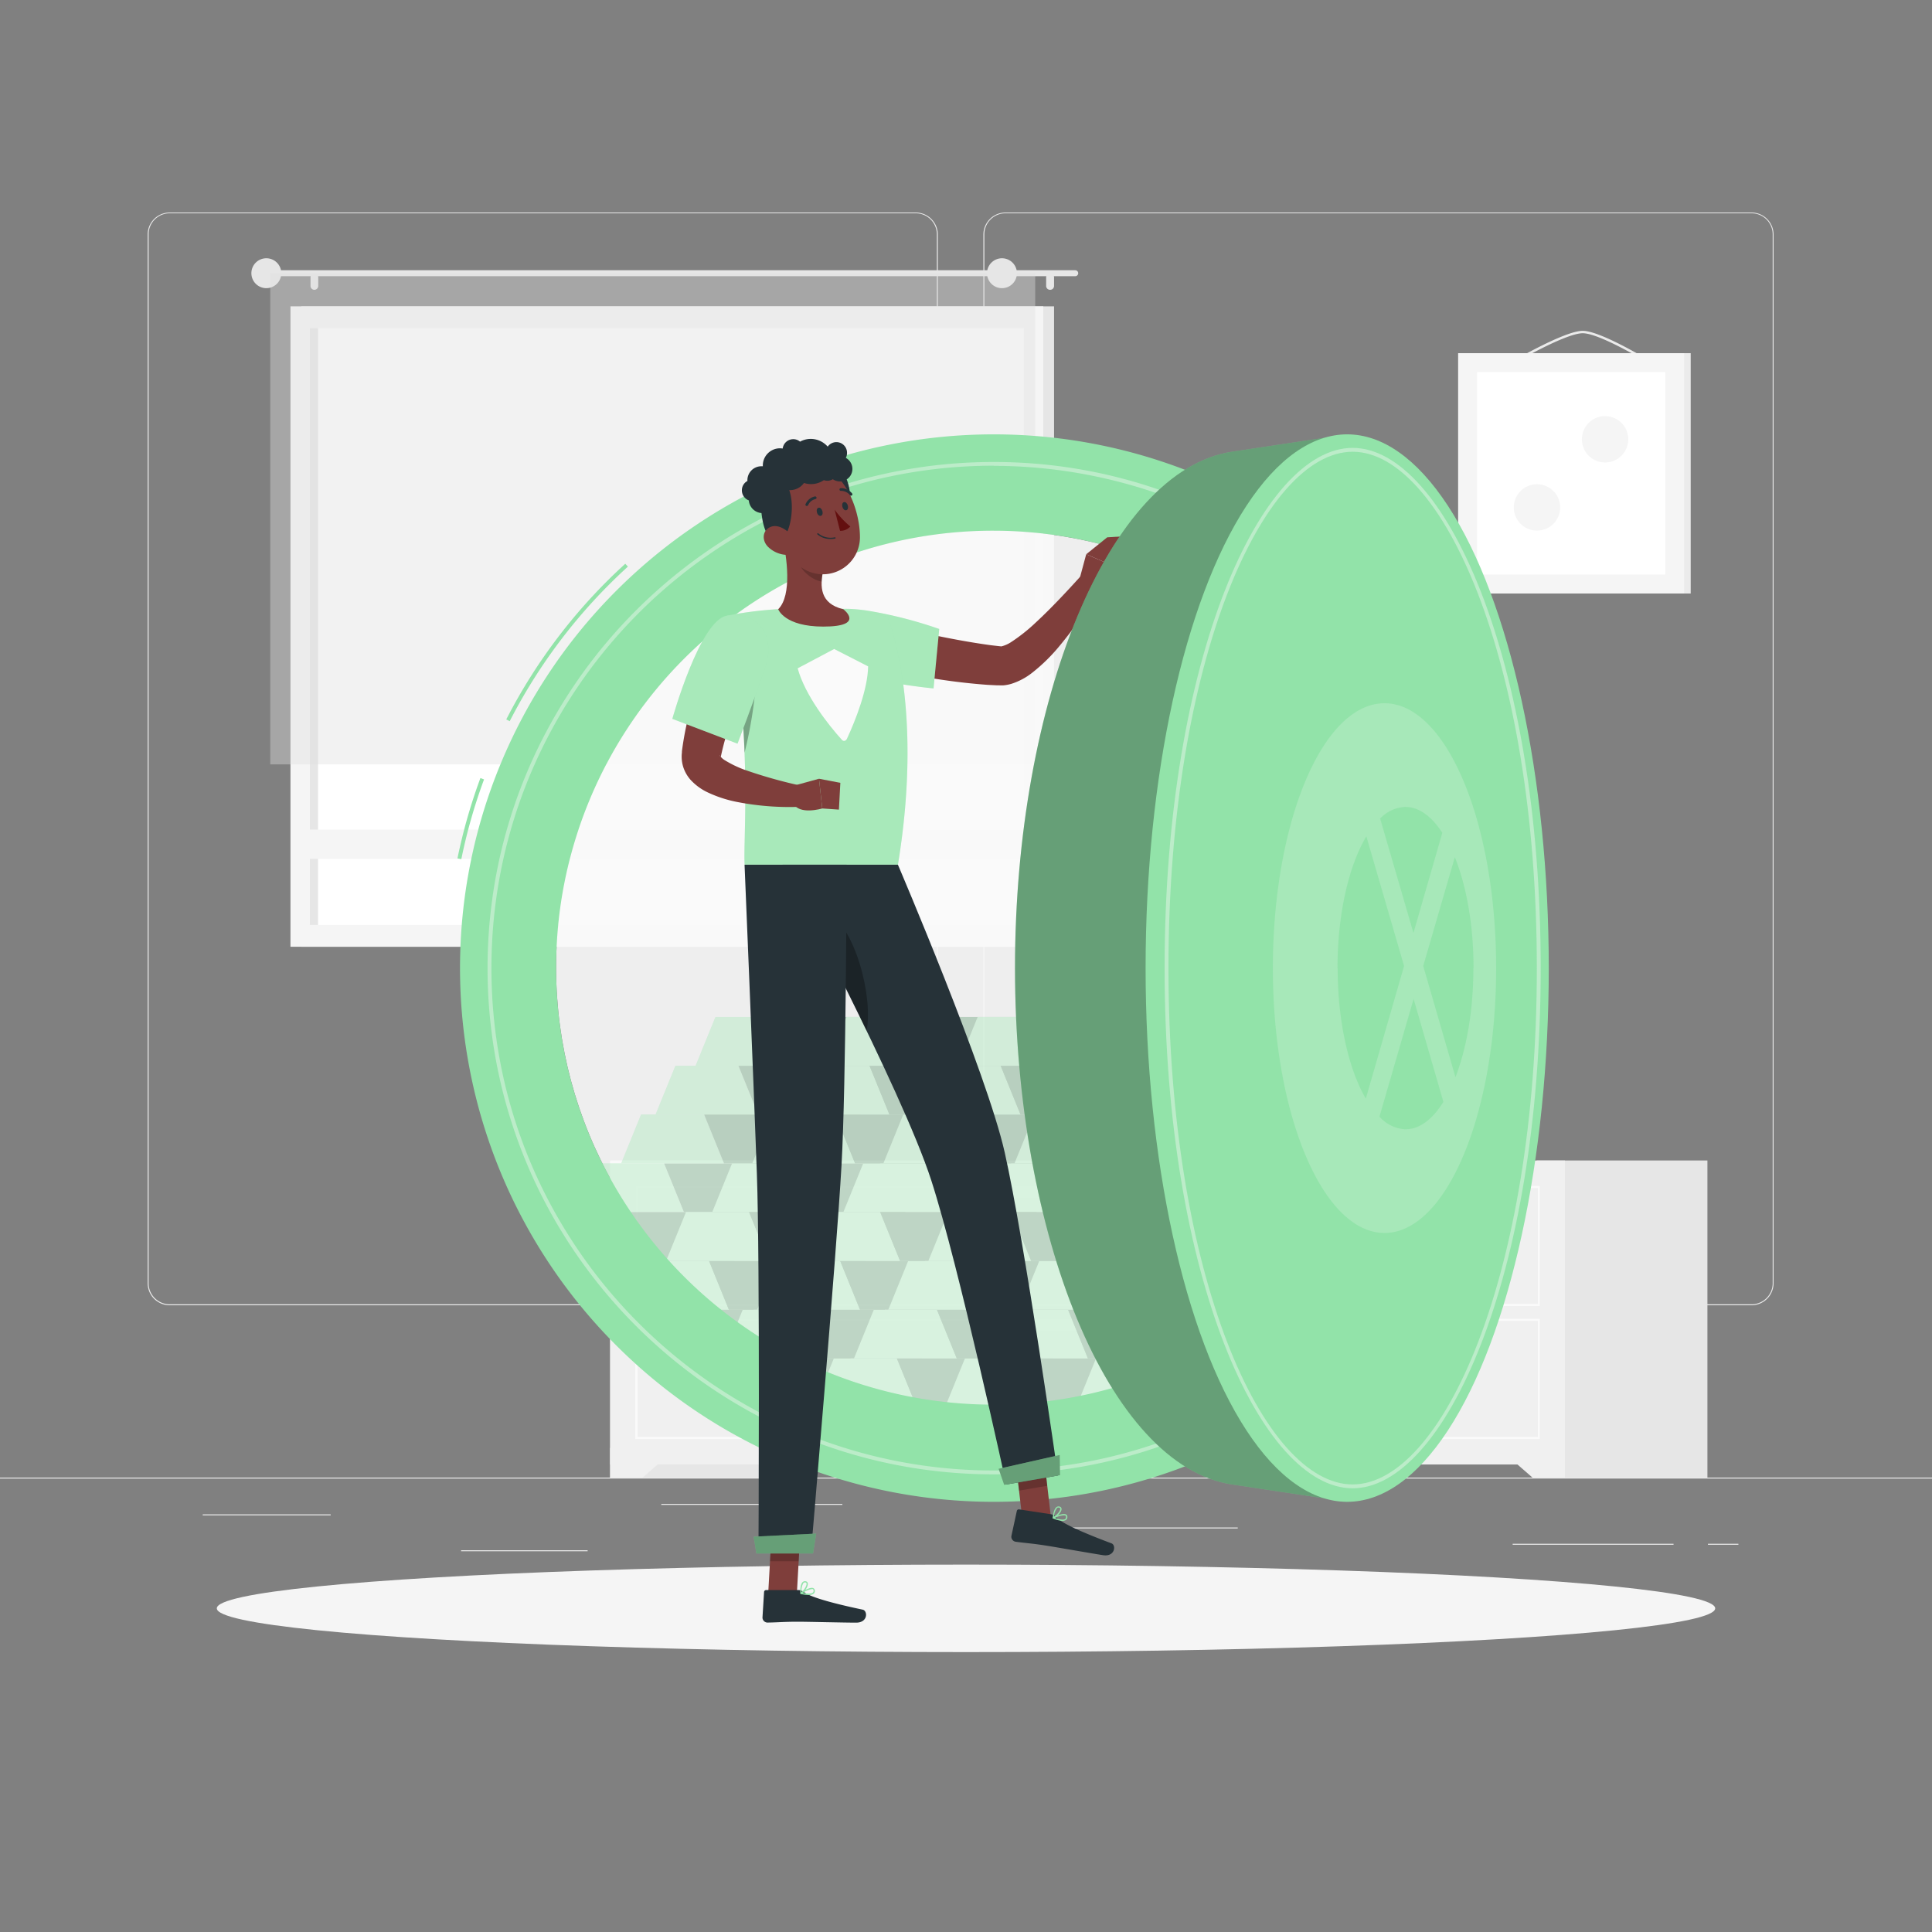 <svg xmlns="http://www.w3.org/2000/svg" viewBox="0 0 500 500"><rect x="0" y="0" width="500" height="500" fill="#808080" stroke="none"/><g id="freepik--background-complete--inject-2"><rect y="382.4" width="500" height="0.25" style="fill:#ebebeb"></rect><rect x="52.46" y="391.92" width="33.12" height="0.25" style="fill:#ebebeb"></rect><rect x="171.14" y="389.21" width="46.86" height="0.25" style="fill:#ebebeb"></rect><rect x="119.33" y="401.21" width="32.75" height="0.25" style="fill:#ebebeb"></rect><rect x="442.01" y="399.53" width="7.89" height="0.25" style="fill:#ebebeb"></rect><rect x="391.47" y="399.53" width="41.64" height="0.25" style="fill:#ebebeb"></rect><rect x="277.21" y="395.31" width="43.12" height="0.25" style="fill:#ebebeb"></rect><path d="M237,337.8H43.91a5.71,5.71,0,0,1-5.7-5.71V60.66A5.71,5.71,0,0,1,43.91,55H237a5.71,5.71,0,0,1,5.71,5.71V332.09A5.71,5.71,0,0,1,237,337.8ZM43.91,55.2a5.46,5.46,0,0,0-5.45,5.46V332.09a5.46,5.46,0,0,0,5.45,5.46H237a5.47,5.47,0,0,0,5.46-5.46V60.66A5.47,5.47,0,0,0,237,55.2Z" style="fill:#ebebeb"></path><path d="M453.31,337.8H260.21a5.72,5.72,0,0,1-5.71-5.71V60.66A5.72,5.72,0,0,1,260.21,55h193.1A5.71,5.71,0,0,1,459,60.66V332.09A5.71,5.71,0,0,1,453.31,337.8ZM260.21,55.2a5.47,5.47,0,0,0-5.46,5.46V332.09a5.47,5.47,0,0,0,5.46,5.46h193.1a5.47,5.47,0,0,0,5.46-5.46V60.66a5.47,5.47,0,0,0-5.46-5.46Z" style="fill:#ebebeb"></path><rect x="383.5" y="91.41" width="54.06" height="62.2" transform="translate(821.05 245.01) rotate(180)" style="fill:#ebebeb"></rect><path d="M389.38,95.37a.33.33,0,0,0,.16-.05c.15-.09,15.26-9.08,20.07-9.08s19.22,9,19.37,9.08a.31.31,0,0,0,.43-.1.32.32,0,0,0-.1-.43c-.6-.38-14.72-9.17-19.7-9.17s-19.77,8.79-20.39,9.17a.31.31,0,0,0-.11.43A.33.33,0,0,0,389.38,95.37Z" style="fill:#ebebeb"></path><rect x="377.36" y="91.41" width="58.51" height="62.2" transform="translate(813.23 245.01) rotate(180)" style="fill:#f5f5f5"></rect><rect x="380.42" y="98.15" width="52.39" height="48.7" transform="translate(529.12 -284.11) rotate(90)" style="fill:#fff"></rect><path d="M403.77,131.32a6,6,0,1,0-6,6A6,6,0,0,0,403.77,131.32Z" style="fill:#f5f5f5"></path><path d="M421.39,113.69a6,6,0,1,0-6,6A6,6,0,0,0,421.39,113.69Z" style="fill:#f5f5f5"></path><rect x="306.03" y="142.4" width="54.06" height="62.2" transform="translate(666.12 346.99) rotate(180)" style="fill:#ebebeb"></rect><path d="M311.91,146.36a.32.32,0,0,0,.16,0c.15-.09,15.26-9.08,20.07-9.08s19.22,9,19.37,9.07a.31.31,0,0,0,.43-.1.32.32,0,0,0-.1-.43c-.6-.37-14.72-9.17-19.7-9.17s-19.77,8.79-20.39,9.17a.31.31,0,0,0-.11.43A.31.31,0,0,0,311.91,146.36Z" style="fill:#ebebeb"></path><rect x="299.89" y="142.4" width="58.51" height="62.2" transform="translate(658.29 346.99) rotate(180)" style="fill:#f5f5f5"></rect><rect x="302.95" y="149.15" width="52.39" height="48.7" transform="translate(502.64 -155.65) rotate(90)" style="fill:#fff"></rect><path d="M324.52,184.08a6,6,0,1,0-6,6A6,6,0,0,0,324.52,184.08Z" style="fill:#f5f5f5"></path><path d="M345.69,162.91a6,6,0,1,0-6,6A6,6,0,0,0,345.69,162.91Z" style="fill:#f5f5f5"></path><path d="M333.77,184.08a6,6,0,1,1,6,6A6,6,0,0,1,333.77,184.08Z" style="fill:#f5f5f5"></path><path d="M312.59,162.91a6,6,0,1,1,6,6A6,6,0,0,1,312.59,162.91Z" style="fill:#f5f5f5"></path><rect x="77.97" y="79.28" width="194.82" height="165.74" transform="translate(350.76 324.3) rotate(180)" style="fill:#e6e6e6"></rect><rect x="75.17" y="79.28" width="194.82" height="165.74" transform="translate(345.16 324.3) rotate(180)" style="fill:#f5f5f5"></rect><rect x="95.35" y="69.76" width="154.46" height="184.77" transform="translate(334.73 -10.43) rotate(90)" style="fill:#fff"></rect><rect x="4.03" y="161.09" width="154.46" height="2.12" transform="translate(243.4 80.89) rotate(90)" style="fill:#e6e6e6"></rect><rect x="77.25" y="214.7" width="190.66" height="7.58" transform="translate(345.16 436.98) rotate(180)" style="fill:#f5f5f5"></rect><path d="M69.7,69.94H278.26a.77.77,0,0,1,.78.77h0a.77.77,0,0,1-.78.77H69.7a.77.77,0,0,1-.78-.77h0A.77.77,0,0,1,69.7,69.94Z" style="fill:#e6e6e6"></path><path d="M65.06,70.71a3.87,3.87,0,1,0,3.86-3.87A3.86,3.86,0,0,0,65.06,70.71Z" style="fill:#e6e6e6"></path><path d="M271.74,75h0a1,1,0,0,0,1.05-1V71.75a1,1,0,0,0-1.05-1h0a1,1,0,0,0-1,1V74A1,1,0,0,0,271.74,75Z" style="fill:#e6e6e6"></path><path d="M81.36,75h0a1,1,0,0,0,1-1V71.75a1,1,0,0,0-1-1h0a1,1,0,0,0-1,1V74A1,1,0,0,0,81.36,75Z" style="fill:#e6e6e6"></path><rect x="69.94" y="70.71" width="197.97" height="127.11" transform="translate(337.85 268.53) rotate(180)" style="fill:#e0e0e0;opacity:0.4"></rect><path d="M255.44,70.71a3.87,3.87,0,1,0,3.87-3.87A3.87,3.87,0,0,0,255.44,70.71Z" style="fill:#e6e6e6"></path><path d="M374.25,272.47l-.72,0a2.9,2.9,0,0,0,.06-.41c0-3-3.67-5.45-8.21-5.46a4.75,4.75,0,0,0,.44-1.94c0-3-2.89-5.47-6.47-5.47a7.39,7.39,0,0,0-2.84.58,5.41,5.41,0,0,0,.07-.58c0-3.9-3.74-7.07-8.36-7.07-3.88,0-7.1,2.24-8.06,5.26a12.77,12.77,0,0,0-9.43-3.92,12.43,12.43,0,0,0-10.4,5.14,6.94,6.94,0,0,0-4.94-2c-3.57,0-6.46,2.44-6.46,5.46a4.56,4.56,0,0,0,.44,1.94c-4.54,0-8.22,2.45-8.22,5.47a4,4,0,0,0,.13.83l-.79,0c-6,0-10.84,2-10.84,4.57s4.85,4.56,10.84,4.56a21.88,21.88,0,0,0,6.53-.92c2.46,3.49,10.13,6,19.21,6,10.48,0,19.08-3.39,20-7.71a27,27,0,0,0,9.38,1.52,29.36,29.36,0,0,0,7.83-1h.05c.42,2.36,5.09,4.22,10.8,4.22,6,0,10.85-2.05,10.85-4.57S380.24,272.47,374.25,272.47Z" style="fill:#e6e6e6"></path><path d="M389.74,275.23a8.33,8.33,0,0,1,8.33,8.33h0c0,9.22-22.86,16.77-50.8,16.77H322.05c-27.94,0-50.8-7.55-50.8-16.77h0a8.33,8.33,0,0,1,8.33-8.33Z" style="fill:#f0f0f0"></path><rect x="157.9" y="300.33" width="44.2" height="82.07" transform="translate(360.01 682.73) rotate(180)" style="fill:#e6e6e6"></rect><polygon points="166.3 382.4 157.9 382.4 157.9 374.73 175.1 374.73 166.3 382.4" style="fill:#f0f0f0"></polygon><rect x="397.68" y="300.33" width="44.2" height="82.07" transform="translate(839.56 682.73) rotate(180)" style="fill:#e6e6e6"></rect><rect x="157.9" y="300.33" width="247.1" height="78.67" transform="translate(562.91 679.34) rotate(180)" style="fill:#f0f0f0"></rect><polygon points="396.61 382.4 405 382.4 405 374.73 387.81 374.73 396.61 382.4" style="fill:#f0f0f0"></polygon><path d="M398,307.46v30H165v-30H398m.53-.53H164.42V338H398.49V306.93Z" style="fill:#fafafa"></path><path d="M398,341.85v30H165v-30H398m.53-.53H164.42v31.09H398.49V341.32Z" style="fill:#fafafa"></path><path d="M259.9,310H303a3.1,3.1,0,0,0,3.1-3.11H256.8A3.1,3.1,0,0,0,259.9,310Z" style="fill:#fafafa"></path><path d="M259.9,344.42H303a3.1,3.1,0,0,0,3.1-3.1H256.8A3.1,3.1,0,0,0,259.9,344.42Z" style="fill:#fafafa"></path></g><g id="freepik--Shadow--inject-2"><ellipse id="freepik--path--inject-2" cx="250" cy="416.24" rx="193.89" ry="11.32" style="fill:#f5f5f5"></ellipse></g><g id="freepik--Safe--inject-2"><path d="M131.91,186.65l-.89-.46a142.15,142.15,0,0,1,30.8-40.29l.68.74A141.17,141.17,0,0,0,131.91,186.65Z" style="fill:#92E3A9"></path><path d="M119.39,222.35l-1-.2a141.67,141.67,0,0,1,5.94-20.79l.94.35A139.64,139.64,0,0,0,119.39,222.35Z" style="fill:#92E3A9"></path><circle cx="257.01" cy="250.43" r="113.09" transform="translate(-101.8 255.08) rotate(-45)" style="fill:#fafafa;opacity:0.9"></circle><g style="opacity:0.4"><polygon points="176.99 313.68 150.4 313.68 155.54 301.06 171.85 301.06 176.99 313.68" style="fill:#92E3A9"></polygon><polygon points="176.99 313.68 150.4 313.68 155.54 301.06 171.85 301.06 176.99 313.68" style="fill:#fafafa;opacity:0.2"></polygon><polygon points="217.4 313.68 176.99 313.68 171.85 301.06 212.26 301.06 217.4 313.68" style="fill:#92E3A9"></polygon><polygon points="217.4 313.68 176.99 313.68 171.85 301.06 212.26 301.06 217.4 313.68" style="opacity:0.3"></polygon><polygon points="210.93 313.68 184.33 313.68 189.47 301.06 205.79 301.06 210.93 313.68" style="fill:#92E3A9"></polygon><polygon points="210.93 313.68 184.33 313.68 189.47 301.06 205.79 301.06 210.93 313.68" style="fill:#fafafa;opacity:0.2"></polygon><polygon points="251.33 313.68 210.93 313.68 205.79 301.06 246.19 301.06 251.33 313.68" style="fill:#92E3A9"></polygon><polygon points="251.33 313.68 210.93 313.68 205.79 301.06 246.19 301.06 251.33 313.68" style="opacity:0.3"></polygon><polygon points="244.86 313.68 218.27 313.68 223.41 301.06 239.72 301.06 244.86 313.68" style="fill:#92E3A9"></polygon><polygon points="244.86 313.68 218.27 313.68 223.41 301.06 239.72 301.06 244.86 313.68" style="fill:#fafafa;opacity:0.2"></polygon><polygon points="285.26 313.68 244.86 313.68 239.72 301.06 280.13 301.06 285.26 313.68" style="fill:#92E3A9"></polygon><polygon points="285.26 313.68 244.86 313.68 239.72 301.06 280.13 301.06 285.26 313.68" style="opacity:0.3"></polygon><polygon points="278.79 313.68 252.2 313.68 257.34 301.06 273.65 301.06 278.79 313.68" style="fill:#92E3A9"></polygon><polygon points="278.79 313.68 252.2 313.68 257.34 301.06 273.65 301.06 278.79 313.68" style="fill:#fafafa;opacity:0.2"></polygon><polygon points="319.2 313.68 278.79 313.68 273.65 301.06 314.06 301.06 319.2 313.68" style="fill:#92E3A9"></polygon><polygon points="319.2 313.68 278.79 313.68 273.65 301.06 314.06 301.06 319.2 313.68" style="opacity:0.3"></polygon><polygon points="312.73 313.68 286.13 313.68 291.27 301.06 307.59 301.06 312.73 313.68" style="fill:#92E3A9"></polygon><polygon points="312.73 313.68 286.13 313.68 291.27 301.06 307.59 301.06 312.73 313.68" style="fill:#fafafa;opacity:0.2"></polygon><path d="M334.29,313.68q1.93-6.27,3.5-12.62h-30.2l5.14,12.62Z" style="fill:#92E3A9"></path><path d="M334.29,313.68q1.93-6.27,3.5-12.62h-30.2l5.14,12.62Z" style="opacity:0.3"></path><path d="M337.79,301.06H325.21l-5.14,12.62h14.22Q336.23,307.41,337.79,301.06Z" style="fill:#92E3A9"></path><path d="M337.79,301.06H325.21l-5.14,12.62h14.22Q336.23,307.41,337.79,301.06Z" style="fill:#fafafa;opacity:0.2"></path><polygon points="187.36 301.06 160.76 301.06 165.9 288.43 182.22 288.43 187.36 301.06" style="fill:#92E3A9"></polygon><polygon points="187.36 301.06 160.76 301.06 165.9 288.43 182.22 288.43 187.36 301.06" style="fill:#fafafa;opacity:0.2"></polygon><polygon points="227.76 301.06 187.36 301.06 182.22 288.43 222.62 288.43 227.76 301.06" style="fill:#92E3A9"></polygon><polygon points="227.76 301.06 187.36 301.06 182.22 288.43 222.62 288.43 227.76 301.06" style="opacity:0.3"></polygon><polygon points="221.29 301.06 194.7 301.06 199.84 288.43 216.15 288.43 221.29 301.06" style="fill:#92E3A9"></polygon><polygon points="221.29 301.06 194.7 301.06 199.84 288.43 216.15 288.43 221.29 301.06" style="fill:#fafafa;opacity:0.2"></polygon><polygon points="261.69 301.06 221.29 301.06 216.15 288.43 256.56 288.43 261.69 301.06" style="fill:#92E3A9"></polygon><polygon points="261.69 301.06 221.29 301.06 216.15 288.43 256.56 288.43 261.69 301.06" style="opacity:0.3"></polygon><polygon points="255.22 301.06 228.63 301.06 233.77 288.43 250.08 288.43 255.22 301.06" style="fill:#92E3A9"></polygon><polygon points="255.22 301.06 228.63 301.06 233.77 288.43 250.08 288.43 255.22 301.06" style="fill:#fafafa;opacity:0.2"></polygon><polygon points="295.63 301.06 255.22 301.06 250.08 288.43 290.49 288.43 295.63 301.06" style="fill:#92E3A9"></polygon><polygon points="295.63 301.06 255.22 301.06 250.08 288.43 290.49 288.43 295.63 301.06" style="opacity:0.3"></polygon><polygon points="289.16 301.06 262.56 301.06 267.7 288.43 284.02 288.43 289.16 301.06" style="fill:#92E3A9"></polygon><polygon points="289.16 301.06 262.56 301.06 267.7 288.43 284.02 288.43 289.16 301.06" style="fill:#fafafa;opacity:0.2"></polygon><polygon points="329.56 301.06 289.16 301.06 284.02 288.43 324.42 288.43 329.56 301.06" style="fill:#92E3A9"></polygon><polygon points="329.56 301.06 289.16 301.06 284.02 288.43 324.42 288.43 329.56 301.06" style="opacity:0.3"></polygon><polygon points="323.09 301.06 296.5 301.06 301.64 288.43 317.95 288.43 323.09 301.06" style="fill:#92E3A9"></polygon><polygon points="323.09 301.06 296.5 301.06 301.64 288.43 317.95 288.43 323.09 301.06" style="fill:#fafafa;opacity:0.2"></polygon><path d="M337.79,301.06c1-4.19,1.95-8.39,2.73-12.63H318l5.14,12.63Z" style="fill:#92E3A9"></path><path d="M337.79,301.06c1-4.19,1.95-8.39,2.73-12.63H318l5.14,12.63Z" style="opacity:0.3"></path><path d="M340.52,288.43h-4.95l-5.14,12.63h7.36C338.82,296.87,339.74,292.67,340.52,288.43Z" style="fill:#92E3A9"></path><path d="M340.52,288.43h-4.95l-5.14,12.63h7.36C338.82,296.87,339.74,292.67,340.52,288.43Z" style="fill:#fafafa;opacity:0.2"></path><polygon points="196.24 288.43 169.65 288.43 174.79 275.81 191.1 275.81 196.24 288.43" style="fill:#92E3A9"></polygon><polygon points="196.24 288.43 169.65 288.43 174.79 275.81 191.1 275.81 196.24 288.43" style="fill:#fafafa;opacity:0.2"></polygon><polygon points="236.65 288.43 196.24 288.43 191.1 275.81 231.51 275.81 236.65 288.43" style="fill:#92E3A9"></polygon><polygon points="236.65 288.43 196.24 288.43 191.1 275.81 231.51 275.81 236.65 288.43" style="opacity:0.3"></polygon><polygon points="230.18 288.43 203.58 288.43 208.72 275.81 225.03 275.81 230.18 288.43" style="fill:#92E3A9"></polygon><polygon points="230.18 288.43 203.58 288.43 208.72 275.81 225.03 275.81 230.18 288.43" style="fill:#fafafa;opacity:0.2"></polygon><polygon points="270.58 288.43 230.18 288.43 225.03 275.81 265.44 275.81 270.58 288.43" style="fill:#92E3A9"></polygon><polygon points="270.58 288.43 230.18 288.43 225.03 275.81 265.44 275.81 270.58 288.43" style="opacity:0.3"></polygon><polygon points="264.11 288.43 237.52 288.43 242.66 275.81 258.97 275.81 264.11 288.43" style="fill:#92E3A9"></polygon><polygon points="264.11 288.43 237.52 288.43 242.66 275.81 258.97 275.81 264.11 288.43" style="fill:#fafafa;opacity:0.2"></polygon><polygon points="304.51 288.43 264.11 288.43 258.97 275.81 299.37 275.81 304.51 288.43" style="fill:#92E3A9"></polygon><polygon points="304.51 288.43 264.11 288.43 258.97 275.81 299.37 275.81 304.51 288.43" style="opacity:0.3"></polygon><polygon points="298.04 288.43 271.45 288.43 276.59 275.81 292.9 275.81 298.04 288.43" style="fill:#92E3A9"></polygon><polygon points="298.04 288.43 271.45 288.43 276.59 275.81 292.9 275.81 298.04 288.43" style="fill:#fafafa;opacity:0.2"></polygon><polygon points="338.45 288.43 298.04 288.43 292.9 275.81 333.31 275.81 338.45 288.43" style="fill:#92E3A9"></polygon><polygon points="338.45 288.43 298.04 288.43 292.9 275.81 333.31 275.81 338.45 288.43" style="opacity:0.3"></polygon><polygon points="331.98 288.43 305.38 288.43 310.52 275.81 326.84 275.81 331.98 288.43" style="fill:#92E3A9"></polygon><polygon points="331.98 288.43 305.38 288.43 310.52 275.81 326.84 275.81 331.98 288.43" style="fill:#fafafa;opacity:0.2"></polygon><path d="M340.52,288.43q1.17-6.27,2-12.62H326.84L332,288.43Z" style="fill:#92E3A9"></path><path d="M340.52,288.43q1.17-6.27,2-12.62H326.84L332,288.43Z" style="opacity:0.3"></path><path d="M341.41,283.29l-2.09,5.14h1.2Q341,285.87,341.41,283.29Z" style="fill:#92E3A9"></path><path d="M341.41,283.29l-2.09,5.14h1.2Q341,285.87,341.41,283.29Z" style="fill:#fafafa;opacity:0.2"></path><polygon points="206.6 275.81 180.01 275.81 185.15 263.19 201.47 263.19 206.6 275.81" style="fill:#92E3A9"></polygon><polygon points="206.6 275.81 180.01 275.81 185.15 263.19 201.47 263.19 206.6 275.81" style="fill:#fafafa;opacity:0.2"></polygon><polygon points="247.01 275.81 206.6 275.81 201.47 263.19 241.87 263.19 247.01 275.81" style="fill:#92E3A9"></polygon><polygon points="247.01 275.81 206.6 275.81 201.47 263.19 241.87 263.19 247.01 275.81" style="opacity:0.3"></polygon><polygon points="240.54 275.81 213.95 275.81 219.09 263.19 235.4 263.19 240.54 275.81" style="fill:#92E3A9"></polygon><polygon points="240.54 275.81 213.95 275.81 219.09 263.19 235.4 263.19 240.54 275.81" style="fill:#fafafa;opacity:0.2"></polygon><polygon points="280.94 275.81 240.54 275.81 235.4 263.19 275.81 263.19 280.94 275.81" style="fill:#92E3A9"></polygon><polygon points="280.94 275.81 240.54 275.81 235.4 263.19 275.81 263.19 280.94 275.81" style="opacity:0.3"></polygon><polygon points="274.47 275.81 247.88 275.81 253.02 263.19 269.33 263.19 274.47 275.81" style="fill:#92E3A9"></polygon><polygon points="274.47 275.81 247.88 275.81 253.02 263.19 269.33 263.19 274.47 275.81" style="fill:#fafafa;opacity:0.2"></polygon><polygon points="314.88 275.81 274.47 275.81 269.33 263.19 309.74 263.19 314.88 275.81" style="fill:#92E3A9"></polygon><polygon points="314.88 275.81 274.47 275.81 269.33 263.19 309.74 263.19 314.88 275.81" style="opacity:0.3"></polygon><polygon points="308.41 275.81 281.81 275.81 286.95 263.19 303.27 263.19 308.41 275.81" style="fill:#92E3A9"></polygon><polygon points="308.41 275.81 281.81 275.81 286.95 263.19 303.27 263.19 308.41 275.81" style="fill:#fafafa;opacity:0.2"></polygon><path d="M342.48,275.81q.78-6.29,1.15-12.62H303.27l5.14,12.62Z" style="fill:#92E3A9"></path><path d="M342.48,275.81q.78-6.29,1.15-12.62H303.27l5.14,12.62Z" style="opacity:0.3"></path><polygon points="342.34 275.81 315.75 275.81 320.89 263.19 337.2 263.19 342.34 275.81" style="fill:#92E3A9"></polygon><polygon points="342.34 275.81 315.75 275.81 320.89 263.19 337.2 263.19 342.34 275.81" style="fill:#fafafa;opacity:0.2"></polygon><path d="M342.48,275.81q.78-6.29,1.15-12.62H337.2l5.14,12.62Z" style="fill:#92E3A9"></path><path d="M342.48,275.81q.78-6.29,1.15-12.62H337.2l5.14,12.62Z" style="opacity:0.3"></path><path d="M200.71,364.17h9.08l-5.14-12.62H184.51A132.76,132.76,0,0,1,200.71,364.17Z" style="fill:#92E3A9"></path><path d="M200.71,364.17h9.08l-5.14-12.62H184.51A132.76,132.76,0,0,1,200.71,364.17Z" style="opacity:0.3"></path><path d="M200.71,364.17h2.61l-5.14-12.62H184.51A132.76,132.76,0,0,1,200.71,364.17Z" style="fill:#92E3A9"></path><path d="M200.71,364.17h2.61l-5.14-12.62H184.51A132.76,132.76,0,0,1,200.71,364.17Z" style="fill:#fafafa;opacity:0.2"></path><polygon points="243.72 364.17 203.32 364.17 198.18 351.55 238.58 351.55 243.72 364.17" style="fill:#92E3A9"></polygon><polygon points="243.72 364.17 203.32 364.17 198.18 351.55 238.58 351.55 243.72 364.17" style="opacity:0.3"></polygon><polygon points="237.25 364.17 210.66 364.17 215.8 351.55 232.11 351.55 237.25 364.17" style="fill:#92E3A9"></polygon><polygon points="237.25 364.17 210.66 364.17 215.8 351.55 232.11 351.55 237.25 364.17" style="fill:#fafafa;opacity:0.2"></polygon><polygon points="277.65 364.17 237.25 364.17 232.11 351.55 272.51 351.55 277.65 364.17" style="fill:#92E3A9"></polygon><polygon points="277.65 364.17 237.25 364.17 232.11 351.55 272.51 351.55 277.65 364.17" style="opacity:0.3"></polygon><polygon points="271.18 364.17 244.59 364.17 249.73 351.55 266.04 351.55 271.18 364.17" style="fill:#92E3A9"></polygon><polygon points="271.18 364.17 244.59 364.17 249.73 351.55 266.04 351.55 271.18 364.17" style="fill:#fafafa;opacity:0.2"></polygon><path d="M311.37,363.63l-4.92-12.08H266l5.14,12.62h39.63C311,364,311.18,363.81,311.37,363.63Z" style="fill:#92E3A9"></path><path d="M311.37,363.63l-4.92-12.08H266l5.14,12.62h39.63C311,364,311.18,363.81,311.37,363.63Z" style="opacity:0.3"></path><polygon points="305.12 364.17 278.52 364.17 283.66 351.55 299.98 351.55 305.12 364.17" style="fill:#92E3A9"></polygon><polygon points="305.12 364.17 278.52 364.17 283.66 351.55 299.98 351.55 305.12 364.17" style="fill:#fafafa;opacity:0.2"></polygon><path d="M310.81,364.17a47.06,47.06,0,0,0,9.13-12.62H300l5.14,12.62Z" style="fill:#92E3A9"></path><path d="M310.81,364.17a47.06,47.06,0,0,0,9.13-12.62H300l5.14,12.62Z" style="opacity:0.3"></path><path d="M319.94,351.55H317.6l-3.88,9.52A53.12,53.12,0,0,0,319.94,351.55Z" style="fill:#92E3A9"></path><path d="M319.94,351.55H317.6l-3.88,9.52A53.12,53.12,0,0,0,319.94,351.55Z" style="fill:#fafafa;opacity:0.2"></path><path d="M169.32,340.34c4.81,4.07,10,7.62,15.19,11.21h1.71l-5.14-12.62H167.69C168.23,339.4,168.77,339.88,169.32,340.34Z" style="fill:#92E3A9"></path><path d="M169.32,340.34c4.81,4.07,10,7.62,15.19,11.21h1.71l-5.14-12.62H167.69C168.23,339.4,168.77,339.88,169.32,340.34Z" style="opacity:0.3"></path><path d="M169.32,340.34c2.74,2.32,5.61,4.47,8.53,6.55l-3.24-8h-6.92C168.23,339.4,168.77,339.88,169.32,340.34Z" style="fill:#92E3A9"></path><path d="M169.32,340.34c2.74,2.32,5.61,4.47,8.53,6.55l-3.24-8h-6.92C168.23,339.4,168.77,339.88,169.32,340.34Z" style="fill:#fafafa;opacity:0.2"></path><path d="M184.51,351.55h35.64L215,338.93h-40.4l3.24,8C180.05,348.47,182.29,350,184.51,351.55Z" style="fill:#92E3A9"></path><path d="M184.51,351.55h35.64L215,338.93h-40.4l3.24,8C180.05,348.47,182.29,350,184.51,351.55Z" style="opacity:0.3"></path><polygon points="213.68 351.55 187.09 351.55 192.23 338.93 208.54 338.93 213.68 351.55" style="fill:#92E3A9"></polygon><polygon points="213.68 351.55 187.09 351.55 192.23 338.93 208.54 338.93 213.68 351.55" style="fill:#fafafa;opacity:0.2"></polygon><polygon points="254.09 351.55 213.68 351.55 208.54 338.93 248.95 338.93 254.09 351.55" style="fill:#92E3A9"></polygon><polygon points="254.09 351.55 213.68 351.55 208.54 338.93 248.95 338.93 254.09 351.55" style="opacity:0.3"></polygon><polygon points="247.61 351.55 221.02 351.55 226.16 338.93 242.47 338.93 247.61 351.55" style="fill:#92E3A9"></polygon><polygon points="247.61 351.55 221.02 351.55 226.16 338.93 242.47 338.93 247.61 351.55" style="fill:#fafafa;opacity:0.2"></polygon><polygon points="288.02 351.55 247.61 351.55 242.47 338.93 282.88 338.93 288.02 351.55" style="fill:#92E3A9"></polygon><polygon points="288.02 351.55 247.61 351.55 242.47 338.93 282.88 338.93 288.02 351.55" style="opacity:0.3"></polygon><polygon points="281.55 351.55 254.96 351.55 260.1 338.93 276.41 338.93 281.55 351.55" style="fill:#92E3A9"></polygon><polygon points="281.55 351.55 254.96 351.55 260.1 338.93 276.41 338.93 281.55 351.55" style="fill:#fafafa;opacity:0.2"></polygon><path d="M321.05,349.35l-4.24-10.42h-40.4l5.14,12.62h38.39C320.33,350.82,320.69,350.09,321.05,349.35Z" style="fill:#92E3A9"></path><path d="M321.05,349.35l-4.24-10.42h-40.4l5.14,12.62h38.39C320.33,350.82,320.69,350.09,321.05,349.35Z" style="opacity:0.3"></path><polygon points="315.48 351.55 288.89 351.55 294.03 338.93 310.34 338.93 315.48 351.55" style="fill:#92E3A9"></polygon><polygon points="315.48 351.55 288.89 351.55 294.03 338.93 310.34 338.93 315.48 351.55" style="fill:#fafafa;opacity:0.2"></polygon><path d="M319.94,351.55a114.32,114.32,0,0,0,5.52-12.62H310.34l5.14,12.62Z" style="fill:#92E3A9"></path><path d="M319.94,351.55a114.32,114.32,0,0,0,5.52-12.62H310.34l5.14,12.62Z" style="opacity:0.3"></path><path d="M167.69,338.93H195.1L190,326.3H155.57A107.08,107.08,0,0,0,167.69,338.93Z" style="fill:#92E3A9"></path><path d="M167.69,338.93H195.1L190,326.3H155.57A107.08,107.08,0,0,0,167.69,338.93Z" style="opacity:0.3"></path><path d="M167.69,338.93h20.94l-5.14-12.63H167.18l-3.59,8.81Q165.58,337.08,167.69,338.93Z" style="fill:#92E3A9"></path><path d="M167.69,338.93h20.94l-5.14-12.63H167.18l-3.59,8.81Q165.58,337.08,167.69,338.93Z" style="fill:#fafafa;opacity:0.2"></path><polygon points="229.04 338.93 188.63 338.93 183.49 326.3 223.9 326.3 229.04 338.93" style="fill:#92E3A9"></polygon><polygon points="229.04 338.93 188.63 338.93 183.49 326.3 223.9 326.3 229.04 338.93" style="opacity:0.3"></polygon><polygon points="222.56 338.93 195.97 338.93 201.11 326.3 217.43 326.3 222.56 338.93" style="fill:#92E3A9"></polygon><polygon points="222.56 338.93 195.97 338.93 201.11 326.3 217.43 326.3 222.56 338.93" style="fill:#fafafa;opacity:0.2"></polygon><polygon points="262.97 338.93 222.56 338.93 217.43 326.3 257.83 326.3 262.97 338.93" style="fill:#92E3A9"></polygon><polygon points="262.97 338.93 222.56 338.93 217.43 326.3 257.83 326.3 262.97 338.93" style="opacity:0.3"></polygon><polygon points="256.5 338.93 229.91 338.93 235.05 326.3 251.36 326.3 256.5 338.93" style="fill:#92E3A9"></polygon><polygon points="256.5 338.93 229.91 338.93 235.05 326.3 251.36 326.3 256.5 338.93" style="fill:#fafafa;opacity:0.2"></polygon><polygon points="296.9 338.93 256.5 338.93 251.36 326.3 291.76 326.3 296.9 338.93" style="fill:#92E3A9"></polygon><polygon points="296.9 338.93 256.5 338.93 251.36 326.3 291.76 326.3 296.9 338.93" style="opacity:0.3"></polygon><polygon points="290.43 338.93 263.84 338.93 268.98 326.3 285.29 326.3 290.43 338.93" style="fill:#92E3A9"></polygon><polygon points="290.43 338.93 263.84 338.93 268.98 326.3 285.29 326.3 290.43 338.93" style="fill:#fafafa;opacity:0.2"></polygon><path d="M328,331.94l-2.29-5.64H285.29l5.14,12.63h35C326.36,336.55,327.19,334.2,328,331.94Z" style="fill:#92E3A9"></path><path d="M328,331.94l-2.29-5.64H285.29l5.14,12.63h35C326.36,336.55,327.19,334.2,328,331.94Z" style="opacity:0.3"></path><polygon points="324.37 338.93 297.77 338.93 302.91 326.3 319.23 326.3 324.37 338.93" style="fill:#92E3A9"></polygon><polygon points="324.37 338.93 297.77 338.93 302.91 326.3 319.23 326.3 324.37 338.93" style="fill:#fafafa;opacity:0.2"></polygon><path d="M325.46,338.93c1.65-4.37,3.09-8.64,4.49-12.42a1.72,1.72,0,0,1,.07-.21H319.23l5.14,12.63Z" style="fill:#92E3A9"></path><path d="M325.46,338.93c1.65-4.37,3.09-8.64,4.49-12.42a1.72,1.72,0,0,1,.07-.21H319.23l5.14,12.63Z" style="opacity:0.3"></path><path d="M155.57,326.3h9.49l-5.14-12.62H146.66A111.23,111.23,0,0,0,155.57,326.3Z" style="fill:#92E3A9"></path><path d="M155.57,326.3h9.49l-5.14-12.62H146.66A111.23,111.23,0,0,0,155.57,326.3Z" style="fill:#fafafa;opacity:0.2"></path><polygon points="205.47 326.3 165.06 326.3 159.92 313.68 200.33 313.68 205.47 326.3" style="fill:#92E3A9"></polygon><polygon points="205.47 326.3 165.06 326.3 159.92 313.68 200.33 313.68 205.47 326.3" style="opacity:0.3"></polygon><polygon points="199 326.3 172.4 326.3 177.54 313.68 193.86 313.68 199 326.3" style="fill:#92E3A9"></polygon><polygon points="199 326.3 172.4 326.3 177.54 313.68 193.86 313.68 199 326.3" style="fill:#fafafa;opacity:0.2"></polygon><polygon points="239.4 326.3 199 326.3 193.86 313.68 234.26 313.68 239.4 326.3" style="fill:#92E3A9"></polygon><polygon points="239.4 326.3 199 326.3 193.86 313.68 234.26 313.68 239.4 326.3" style="opacity:0.3"></polygon><polygon points="232.93 326.3 206.34 326.3 211.48 313.68 227.79 313.68 232.93 326.3" style="fill:#92E3A9"></polygon><polygon points="232.93 326.3 206.34 326.3 211.48 313.68 227.79 313.68 232.93 326.3" style="fill:#fafafa;opacity:0.2"></polygon><polygon points="273.33 326.3 232.93 326.3 227.79 313.68 268.19 313.68 273.33 326.3" style="fill:#92E3A9"></polygon><polygon points="273.33 326.3 232.93 326.3 227.79 313.68 268.19 313.68 273.33 326.3" style="opacity:0.3"></polygon><polygon points="266.86 326.3 240.27 326.3 245.41 313.68 261.72 313.68 266.86 326.3" style="fill:#92E3A9"></polygon><polygon points="266.86 326.3 240.27 326.3 245.41 313.68 261.72 313.68 266.86 326.3" style="fill:#fafafa;opacity:0.2"></polygon><polygon points="307.27 326.3 266.86 326.3 261.72 313.68 302.13 313.68 307.27 326.3" style="fill:#92E3A9"></polygon><polygon points="307.27 326.3 266.86 326.3 261.72 313.68 302.13 313.68 307.27 326.3" style="opacity:0.3"></polygon><polygon points="300.8 326.3 274.2 326.3 279.34 313.68 295.66 313.68 300.8 326.3" style="fill:#92E3A9"></polygon><polygon points="300.8 326.3 274.2 326.3 279.34 313.68 295.66 313.68 300.8 326.3" style="fill:#fafafa;opacity:0.2"></polygon><path d="M330,326.3q2.31-6.26,4.27-12.62H295.66l5.14,12.62Z" style="fill:#92E3A9"></path><path d="M330,326.3q2.31-6.26,4.27-12.62H295.66l5.14,12.62Z" style="opacity:0.3"></path><path d="M332.2,320.1l-2.61-6.42H313.28l-5.14,12.62H330C330.78,324.25,331.5,322.18,332.2,320.1Z" style="fill:#92E3A9"></path><path d="M332.2,320.1l-2.61-6.42H313.28l-5.14,12.62H330C330.78,324.25,331.5,322.18,332.2,320.1Z" style="fill:#fafafa;opacity:0.2"></path><path d="M334.29,313.68h-4.7l2.61,6.42Q333.3,316.91,334.29,313.68Z" style="fill:#92E3A9"></path><path d="M334.29,313.68h-4.7l2.61,6.42Q333.3,316.91,334.29,313.68Z" style="opacity:0.3"></path></g><path d="M257.18,112.41A138.13,138.13,0,1,0,395.31,250.54,138.13,138.13,0,0,0,257.18,112.41ZM257,363.52A113.09,113.09,0,1,1,370.1,250.43,113.09,113.09,0,0,1,257,363.52Z" style="fill:#92E3A9"></path><path d="M257.18,381.56c72.24,0,131-58.78,131-131s-58.78-131-131-131-131,58.77-131,131S184.93,381.56,257.18,381.56Zm0-261a130.17,130.17,0,0,1,130,130c0,71.69-58.33,130-130,130s-130-58.33-130-130S185.48,120.52,257.18,120.52Z" style="fill:#fafafa;opacity:0.4"></path></g><g id="freepik--Character--inject-2"><path d="M222.18,160c5.66,1.34,11.46,2.68,17.19,3.9s11.49,2.33,17.13,3.09l2.09.24.51.05-.08,0s.05,0,.16,0a8.16,8.16,0,0,0,2.53-1.13,45,45,0,0,0,6.3-5c4.16-3.85,8.22-8.21,12.13-12.55l4.57,3.17a98.58,98.58,0,0,1-10.45,15.33,45.52,45.52,0,0,1-7.05,6.94,16.91,16.91,0,0,1-5.43,2.92,10.49,10.49,0,0,1-2,.4,9.42,9.42,0,0,1-1.2,0l-.61,0-2.38-.12a163.18,163.18,0,0,1-18.34-2.41c-6-1.1-11.88-2.4-17.83-4Z" style="fill:#7f3e3b"></path><path d="M213.6,170.16c4,5.78,28,8,28,8l1.47-15.38A110.51,110.51,0,0,0,224.28,158C207.33,155.58,209.24,163.82,213.6,170.16Z" style="fill:#92E3A9"></path><path d="M213.6,170.16c4,5.78,28,8,28,8l1.47-15.38A110.51,110.51,0,0,0,224.28,158C207.33,155.58,209.24,163.82,213.6,170.16Z" style="fill:#fff;opacity:0.2"></path><path d="M279.2,150.52l1.91-7.08,6.59,2.83s-2.78,7.63-5.29,7.25Z" style="fill:#7f3e3b"></path><polygon points="286.55 139.06 292 138.72 287.7 146.27 281.11 143.44 286.55 139.06" style="fill:#7f3e3b"></polygon><path d="M229.72,159.71s9.52,22.39,2.66,64.08H192.72c-.48-6.09,2.31-35.78-4.55-64.46a101.24,101.24,0,0,1,13.21-1.68,148.07,148.07,0,0,1,16.86,0A76.45,76.45,0,0,1,229.72,159.71Z" style="fill:#92E3A9"></path><path d="M229.72,159.71s9.52,22.39,2.66,64.08H192.72c-.48-6.09,2.31-35.78-4.55-64.46a101.24,101.24,0,0,1,13.21-1.68,148.07,148.07,0,0,1,16.86,0A76.45,76.45,0,0,1,229.72,159.71Z" style="fill:#fff;opacity:0.2"></path><path d="M189.41,165.07a194.54,194.54,0,0,1,3.28,29.74A113.12,113.12,0,0,0,195.63,177C196.05,170.35,193.47,166.14,189.41,165.07Z" style="opacity:0.3"></path><path d="M217.89,191.47c-3.52-3.87-9.57-11.58-11.45-18.51h0l9.44-5,8.79,4.5c-.09,5.89-3.23,13.87-5.48,18.73C218.9,191.78,218.3,191.93,217.89,191.47Z" style="fill:#fafafa"></path><path d="M202.4,138.67c1.25,5.43,2.65,15.36-1,19,0,0,1.59,4.49,11.67,4.49,11.08,0,5.19-4.49,5.19-4.49-6.1-1.44-6.1-5.93-5.19-10.14Z" style="fill:#7f3e3b"></path><path d="M206.74,142.28l6.31,5.22a17.35,17.35,0,0,0-.42,3c-2.32-.33-5.58-2.87-5.91-5.29A7.88,7.88,0,0,1,206.74,142.28Z" style="opacity:0.2"></path><path d="M218.7,135.57c1.64-1.4,2.38-9.77-.85-13.78s-6,5.71-6,5.71S213.33,140.17,218.7,135.57Z" style="fill:#263238"></path><path d="M200,133c2.26,7,3.22,11.23,7.78,14.1a9.59,9.59,0,0,0,14.77-8.38c-.09-6.73-3.77-17.09-11.52-18.38A9.7,9.7,0,0,0,200,133Z" style="fill:#7f3e3b"></path><path d="M218.88,118.54a2.7,2.7,0,0,0,.33-1.39,2.75,2.75,0,0,0-5-1.56,5.85,5.85,0,0,0-4.57-2,5.79,5.79,0,0,0-2.59.71,2.69,2.69,0,0,0-1.85-.64,2.76,2.76,0,0,0-2.64,2.42,4.79,4.79,0,0,0-.85-.06,4.45,4.45,0,0,0-4.29,4.59s0,0,0,.06a4.21,4.21,0,0,0-.51,0,3.61,3.61,0,0,0-3.48,3.74v.06A2.74,2.74,0,0,0,192,127a2.79,2.79,0,0,0,1.79,2.5,3.58,3.58,0,0,0,3.28,3.28c.39,3.5,1.65,8.92,5.74,6.12,1.56-1.07,3-7.56,1.45-12.06.12,0,.25,0,.38,0a4.41,4.41,0,0,0,3.43-1.85,5.86,5.86,0,0,0,5.14-.73,2.87,2.87,0,0,0,1,.16,2.8,2.8,0,0,0,1.32-.4,3.3,3.3,0,0,0,1.93.57,3.24,3.24,0,0,0,1.42-6.1Z" style="fill:#263238"></path><path d="M198.79,141.54a7.32,7.32,0,0,0,5,2.07c2.47,0,3-2.34,1.67-4.3-1.18-1.75-3.88-3.87-6.06-2.93S197.15,139.93,198.79,141.54Z" style="fill:#7f3e3b"></path><path d="M211.42,132.6c.14.58.57,1,1,.9s.57-.63.42-1.21-.58-1-1-.89S211.27,132,211.42,132.6Z" style="fill:#263238"></path><path d="M218,131.15c.15.58.58,1,1,.9s.57-.62.42-1.2-.58-1-1-.9S217.87,130.57,218,131.15Z" style="fill:#263238"></path><path d="M216,131.9a22.75,22.75,0,0,0,4.06,4.35,3.42,3.42,0,0,1-2.66,1.13Z" style="fill:#630f0f"></path><path d="M214.87,139.49a5.08,5.08,0,0,1-3.33-1.2.17.17,0,0,1,0-.24.17.17,0,0,1,.25,0,5,5,0,0,0,4.24,1,.18.18,0,0,1,.21.13.17.17,0,0,1-.14.21A5.38,5.38,0,0,1,214.87,139.49Z" style="fill:#263238"></path><path d="M208.8,130.93a.35.35,0,0,1-.14,0,.34.34,0,0,1-.18-.46,3.38,3.38,0,0,1,2.44-2,.37.37,0,0,1,.4.3.36.36,0,0,1-.3.4,2.69,2.69,0,0,0-1.9,1.61A.35.35,0,0,1,208.8,130.93Z" style="fill:#263238"></path><path d="M220.25,128.28a.34.34,0,0,1-.27-.13,3,3,0,0,0-2.34-1.12.35.35,0,0,1-.06-.7,3.68,3.68,0,0,1,2.94,1.37.36.36,0,0,1-.05.5A.35.35,0,0,1,220.25,128.28Z" style="fill:#263238"></path><path d="M196,170l-1.44,3.11c-.48,1.07-.95,2.15-1.41,3.23-.92,2.16-1.79,4.35-2.63,6.53s-1.58,4.38-2.29,6.58-1.26,4.39-1.72,6.57l0,.19v-.06a1,1,0,0,0,0-.16,1.08,1.08,0,0,0-.09-.32c-.08-.19-.17-.23-.13-.12a4.34,4.34,0,0,0,1.38,1.25,28,28,0,0,0,5.7,2.65,123.23,123.23,0,0,0,13.62,3.82l-.46,5.55a70.34,70.34,0,0,1-15.39-1.2,32.33,32.33,0,0,1-8.05-2.58,14.34,14.34,0,0,1-4.4-3.25,9.34,9.34,0,0,1-1.88-3.33,9.06,9.06,0,0,1-.38-2.14,9.71,9.71,0,0,1,0-1.08l.05-.52,0-.27a78,78,0,0,1,3.55-15.3q1.22-3.66,2.69-7.21c.5-1.18,1-2.35,1.55-3.52s1.08-2.29,1.73-3.54Z" style="fill:#7f3e3b"></path><path d="M188.17,159.33c-7,1-14.17,26.71-14.17,26.71l16.87,6.42s4.24-11.05,7.14-19.63C201.05,163.84,195.65,158.23,188.17,159.33Z" style="fill:#92E3A9"></path><path d="M188.17,159.33c-7,1-14.17,26.71-14.17,26.71l16.87,6.42s4.24-11.05,7.14-19.63C201.05,163.84,195.65,158.23,188.17,159.33Z" style="fill:#fff;opacity:0.2"></path><polygon points="198.81 412.37 206.23 412.37 207.19 395.2 199.78 395.2 198.81 412.37" style="fill:#7f3e3b"></polygon><polygon points="199.77 395.2 207.19 395.2 206.69 404.05 199.27 404.05 199.77 395.2" style="opacity:0.2"></polygon><path d="M206.62,411.51h-8.33a.52.52,0,0,0-.55.5l-.41,6.59a1.31,1.31,0,0,0,1.3,1.32c2.9-.05,4.29-.22,8-.22,2.25,0,11.83.24,14.94.24s3-3.08,1.71-3.36c-5.92-1.25-13.24-3-15.34-4.62A2.12,2.12,0,0,0,206.62,411.51Z" style="fill:#263238"></path><path d="M209.24,412.79a2,2,0,0,0,1.39-.39.93.93,0,0,0,.21-.93.63.63,0,0,0-.39-.48c-.91-.36-3,1.07-3.24,1.24a.18.18,0,0,0-.07.17.19.19,0,0,0,.13.13A9.5,9.5,0,0,0,209.24,412.79Zm.86-1.53a.59.59,0,0,1,.23,0,.32.32,0,0,1,.19.24.66.66,0,0,1-.12.63c-.35.34-1.34.38-2.67.12A6,6,0,0,1,210.1,411.26Z" style="fill:#92E3A9"></path><path d="M207.31,412.53l.08,0c.74-.44,1.84-2,1.67-2.79a.66.66,0,0,0-.62-.52.89.89,0,0,0-.73.24c-.74.72-.58,2.85-.57,2.94a.16.16,0,0,0,.09.13A.11.11,0,0,0,207.31,412.53Zm1-3h.08c.26,0,.31.16.34.26.12.56-.67,1.74-1.28,2.26a3.81,3.81,0,0,1,.48-2.37A.54.54,0,0,1,208.32,409.53Z" style="fill:#92E3A9"></path><polygon points="264.69 394.05 271.99 392.78 270 375.7 262.7 376.97 264.69 394.05" style="fill:#7f3e3b"></polygon><polygon points="262.7 376.98 270.01 375.71 271.03 384.51 263.72 385.78 262.7 376.98" style="opacity:0.2"></polygon><path d="M272,391.89l-8.23-1.26a.53.53,0,0,0-.62.42l-1.4,6.45a1.32,1.32,0,0,0,1.09,1.5c2.87.39,4.27.43,7.89,1,2.23.34,11.66,2,14.74,2.48s3.45-2.58,2.19-3.06c-5.66-2.12-12.64-4.93-14.47-6.87A2,2,0,0,0,272,391.89Z" style="fill:#263238"></path><path d="M232.38,223.79s23,53.77,27.65,74.51c5.11,22.71,13.77,83.56,13.77,83.56l-13.38,2.33S248.1,327.35,241,305.44c-7.71-23.77-38.5-81.65-38.5-81.65Z" style="fill:#263238"></path><path d="M213.42,235.67l-.54,8.13c3.47,6.84,7.47,14.82,11.38,22.92C226,258.7,221.56,239.43,213.42,235.67Z" style="opacity:0.3"></path><path d="M219.11,223.79s-.13,56.65-1.33,77.88c-1.32,23.24-7.91,100.25-7.91,100.25H196.29s.41-75.13-.41-98.14c-.89-25-3.19-80-3.19-80Z" style="fill:#263238"></path><polygon points="195.75 402.04 210.42 402.04 211.23 396.89 195.04 397.69 195.75 402.04" style="fill:#92E3A9"></polygon><polygon points="195.75 402.04 210.42 402.04 211.23 396.89 195.04 397.69 195.75 402.04" style="opacity:0.3"></polygon><polygon points="259.88 384.28 274.33 381.77 274.25 376.55 258.44 380.12 259.88 384.28" style="fill:#92E3A9"></polygon><polygon points="259.88 384.28 274.33 381.77 274.25 376.55 258.44 380.12 259.88 384.28" style="opacity:0.3"></polygon><path d="M274.44,393.55a2,2,0,0,0,1.43-.17,1,1,0,0,0,.36-.89.66.66,0,0,0-.32-.54c-.84-.49-3.13.61-3.39.74a.16.16,0,0,0-.09.15.15.15,0,0,0,.1.15A8.78,8.78,0,0,0,274.44,393.55Zm1.08-1.38a.48.48,0,0,1,.22.07.27.27,0,0,1,.15.27.64.64,0,0,1-.21.6c-.4.29-1.38.18-2.66-.29A6,6,0,0,1,275.52,392.17Z" style="fill:#92E3A9"></path><path d="M272.57,393a.14.14,0,0,0,.09,0c.79-.32,2.12-1.68,2.07-2.5a.66.66,0,0,0-.54-.61.87.87,0,0,0-.75.13c-.85.6-1,2.73-1,2.82a.14.14,0,0,0,.07.14A.09.09,0,0,0,272.57,393Zm1.45-2.82.08,0c.25.07.29.2.3.31,0,.57-.92,1.61-1.61,2a3.83,3.83,0,0,1,.84-2.27A.51.51,0,0,1,274,390.18Z" style="fill:#92E3A9"></path><path d="M205.88,203.21l6.08-1.67.84,7.69s-6,1.8-7.49-1.35Z" style="fill:#7f3e3b"></path><polygon points="217.48 202.6 217.11 209.53 212.8 209.23 211.96 201.54 217.48 202.6" style="fill:#7f3e3b"></polygon></g><g id="freepik--safe-door--inject-2"><path d="M318.88,384.19c-31.94-4.81-56.2-64.51-56.2-133.65s24.26-128.84,56.2-133.65l29.77-4.48V388.67Z" style="fill:#92E3A9"></path><path d="M318.88,384.19c-31.94-4.81-56.2-64.51-56.2-133.65s24.26-128.84,56.2-133.65l29.77-4.48V388.67Z" style="opacity:0.3"></path><ellipse cx="348.65" cy="250.54" rx="52.17" ry="138.13" style="fill:#92E3A9"></ellipse><path d="M358.31,182c-16,0-28.89,30.69-28.89,68.55s12.93,68.54,28.89,68.54,28.89-30.68,28.89-68.54S374.27,182,358.31,182Zm23,68.55c0,10.89-1.76,20.79-4.64,28.22L368.33,250l8.18-28.17C379.51,229.3,381.35,239.4,381.35,250.54Zm-17.59-41.71c3.53,0,6.8,2.46,9.55,6.69l-7.47,25.91-8.62-29.6A9.53,9.53,0,0,1,363.76,208.83Zm-17.57,41.71c0-14.1,2.95-26.55,7.46-34.1L363.37,250l-9.9,34.32C349.06,276.76,346.19,264.45,346.19,250.54Zm17.57,41.71A9.66,9.66,0,0,1,357,289l8.84-30.47,7.71,26.64C370.75,289.66,367.39,292.25,363.76,292.25Z" style="fill:#fafafa;opacity:0.2"></path><path d="M350.06,385.17c-23.5,0-48.66-54.1-48.66-134.63s25.16-134.63,48.66-134.63,48.67,54.1,48.67,134.63S373.57,385.17,350.06,385.17Zm0-268.26c-23,0-47.66,53.69-47.66,133.63S327,384.17,350.06,384.17s47.67-53.7,47.67-133.63S373.08,116.91,350.06,116.91Z" style="fill:#fafafa;opacity:0.4"></path></g></svg>